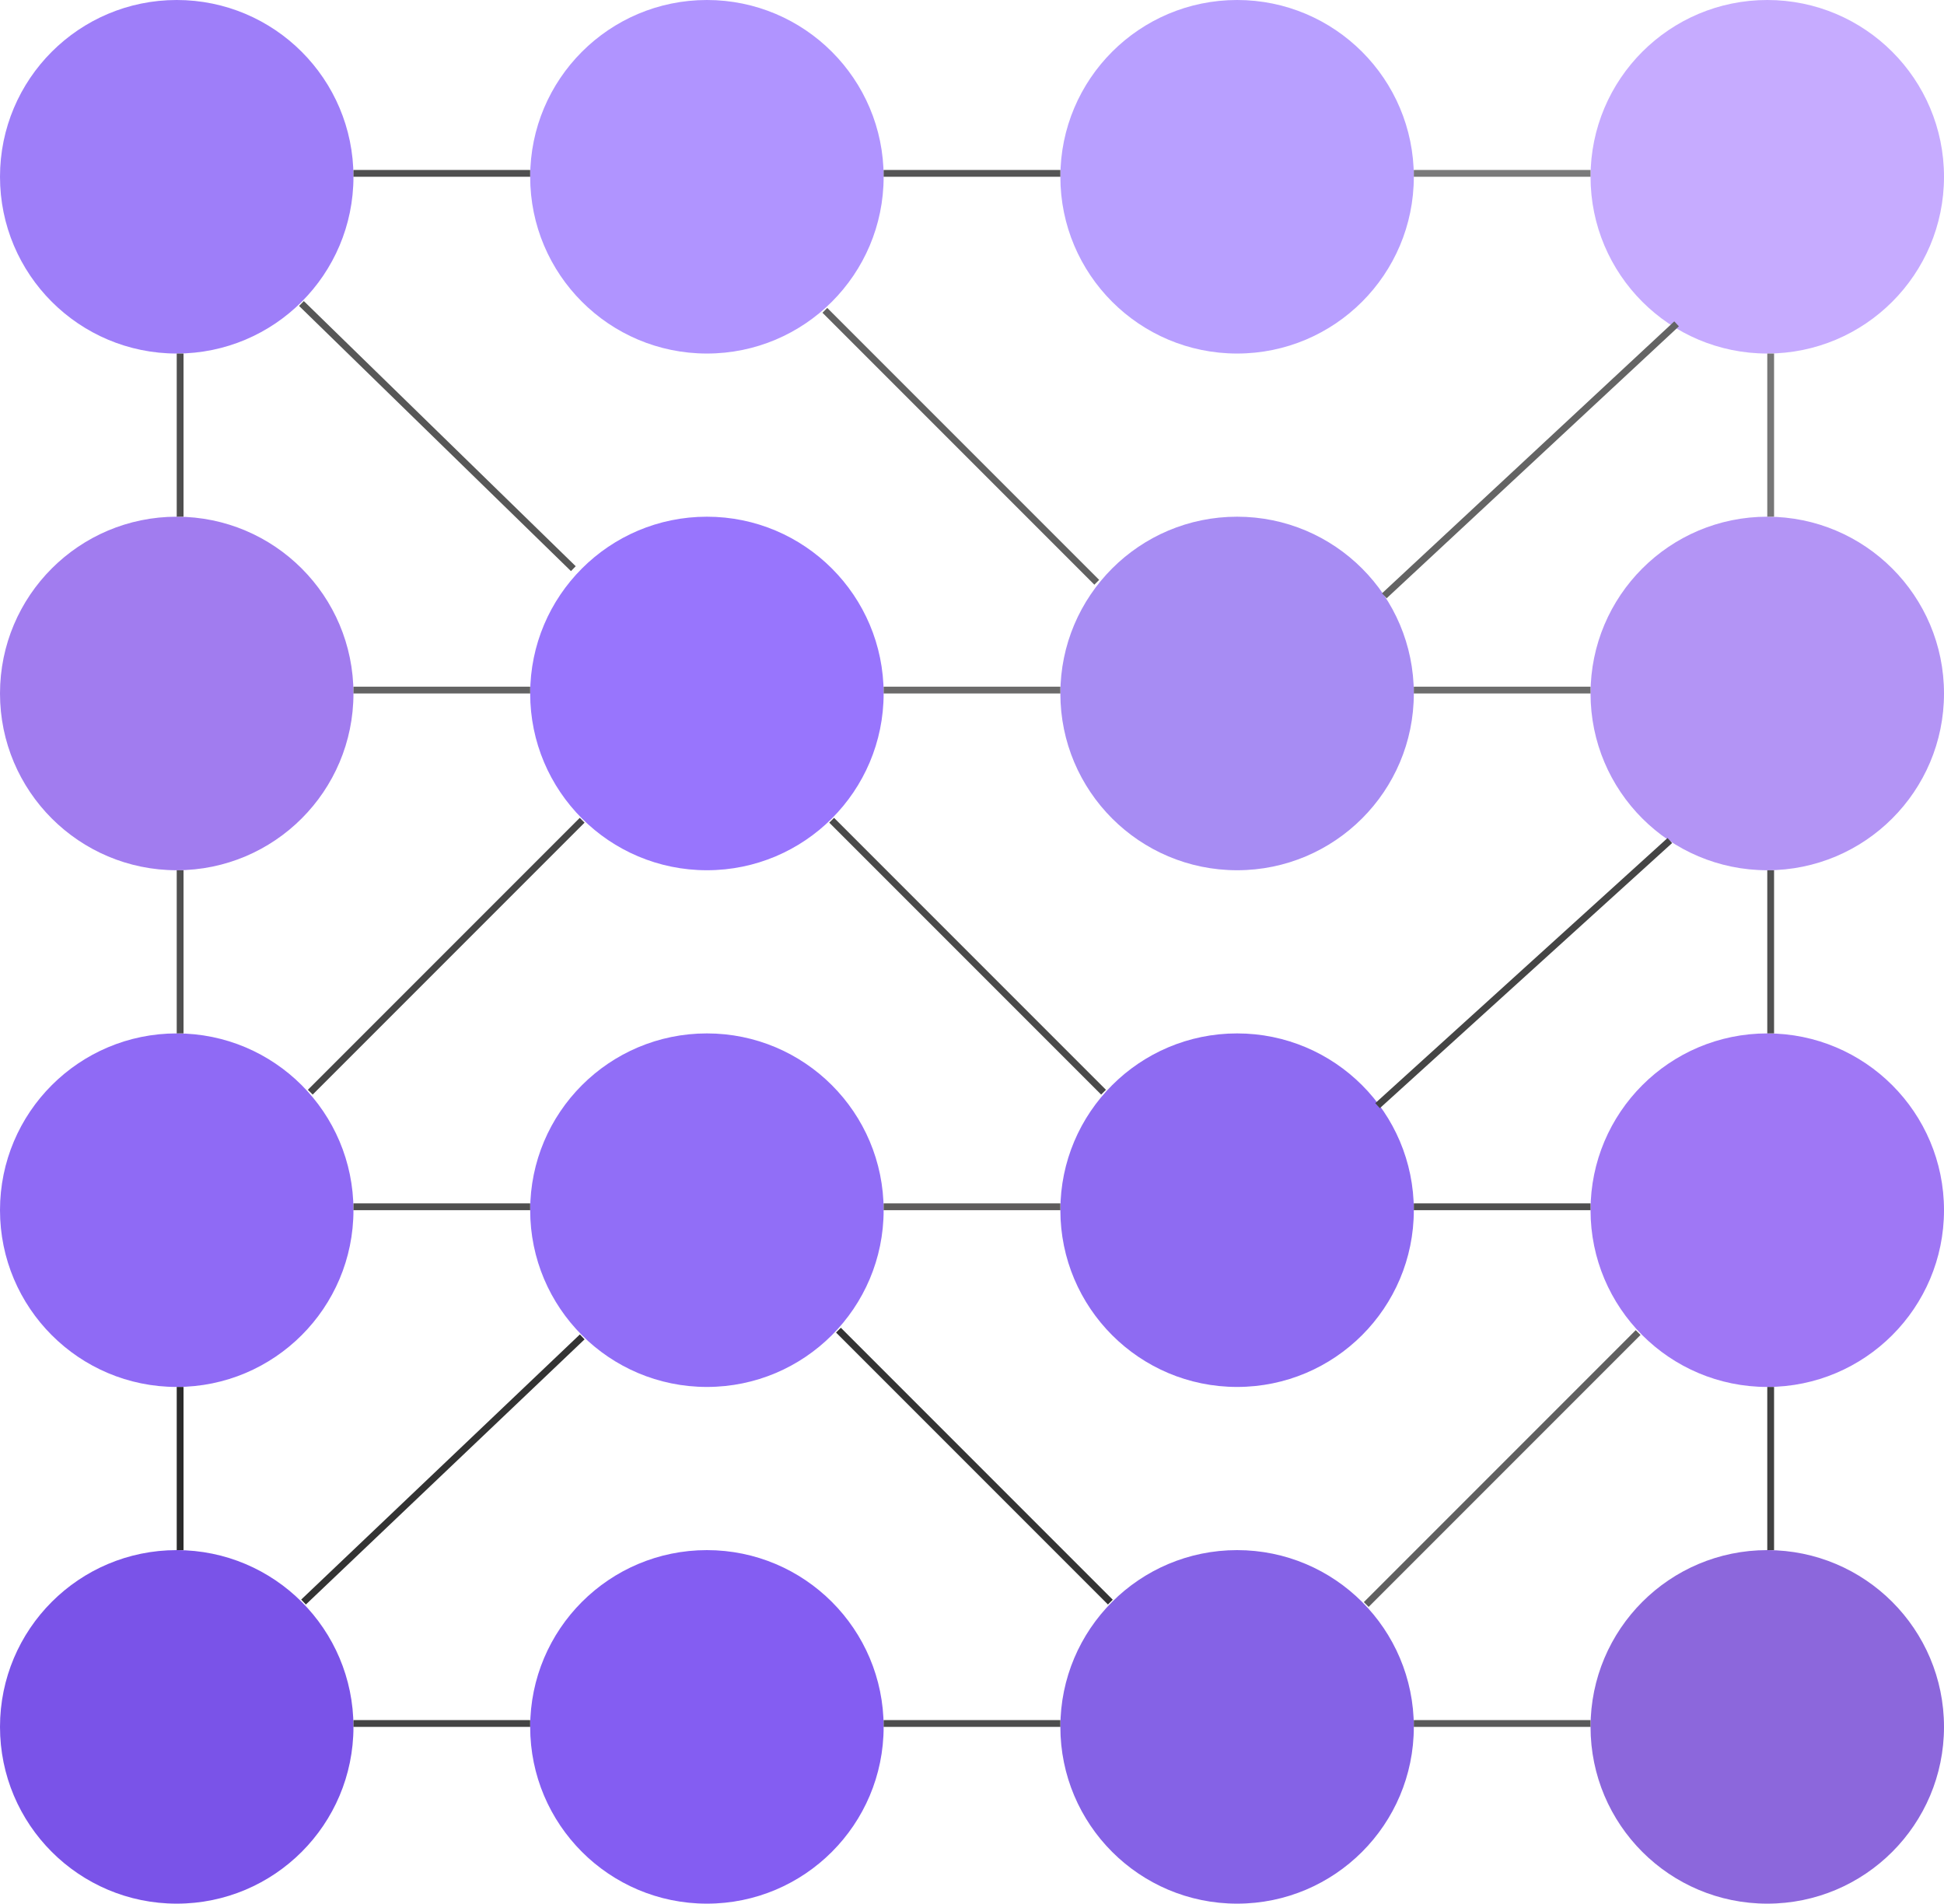 <svg width="286" height="280" viewBox="0 0 286 280" fill="none" xmlns="http://www.w3.org/2000/svg">
<rect width="286" height="280" fill="white"/>
<g id="readerai_logo">
<g id="Readerai_logo">
<circle id="Ellipse 11" cx="104" cy="102" r="26" fill="#9875FD"/>
<circle id="Ellipse 12" cx="26" cy="102" r="26" fill="#A17CEF"/>
<circle id="Ellipse 24" cx="260" cy="26" r="26" fill="#C6ABFF"/>
<circle id="Ellipse 23" cx="260" cy="102" r="26" fill="#B394F5"/>
<circle id="Ellipse 25" cx="260" cy="178" r="26" fill="#9F77F5"/>
<circle id="Ellipse 26" cx="260" cy="254" r="26" fill="#8C67DC"/>
<circle id="Ellipse 22" cx="182" cy="26" r="26" fill="#B89FFF"/>
<circle id="Ellipse 21" cx="104" cy="26" r="26" fill="#B094FF"/>
<circle id="Ellipse 20" cx="26" cy="26" r="26" fill="#9E7EF9"/>
<circle id="Ellipse 14" cx="182" cy="254" r="26" fill="#8562E6"/>
<circle id="Ellipse 19" cx="182" cy="102" r="26" fill="#A78CF3"/>
<circle id="Ellipse 18" cx="182" cy="178" r="26" fill="#8E6BF2"/>
<circle id="Ellipse 17" cx="104" cy="178" r="26" fill="#916EF7"/>
<circle id="Ellipse 16" cx="104" cy="254" r="26" fill="#845DF2"/>
<circle id="Ellipse 15" cx="26" cy="178" r="26" fill="#8F6AF5"/>
<circle id="Ellipse 13" cx="26" cy="254" r="26" fill="#7A53E8"/>
<line id="Line 1" x1="26.5" y1="52" x2="26.5" y2="76" stroke="#4F4F4F"/>
<line id="Line 16" x1="260.5" y1="52" x2="260.5" y2="76" stroke="#777777"/>
<line id="Line 17" x1="260.5" y1="128" x2="260.5" y2="152" stroke="#515151"/>
<line id="Line 18" x1="260.5" y1="204" x2="260.5" y2="228" stroke="#414141"/>
<line id="Line 2" x1="26.5" y1="128" x2="26.5" y2="152" stroke="#505050"/>
<line id="Line 3" x1="26.5" y1="204" x2="26.5" y2="228" stroke="#2B2B2B"/>
<line id="Line 4" x1="52" y1="253.5" x2="78" y2="253.5" stroke="#444444"/>
<line id="Line 5" x1="130" y1="253.5" x2="156" y2="253.5" stroke="#4D4D4D"/>
<line id="Line 8" x1="130" y1="177.5" x2="156" y2="177.5" stroke="#5E5C5C"/>
<line id="Line 9" x1="208" y1="177.5" x2="234" y2="177.5" stroke="#4F4F4F"/>
<line id="Line 7" x1="52" y1="177.5" x2="78" y2="177.5" stroke="#4F4F4F"/>
<line id="Line 10" x1="52" y1="101.5" x2="78" y2="101.5" stroke="#636363"/>
<line id="Line 13" x1="52" y1="25.5" x2="78" y2="25.5" stroke="#4F4F4F"/>
<line id="Line 14" x1="130" y1="25.5" x2="156" y2="25.5" stroke="#555555"/>
<line id="Line 15" x1="208" y1="25.5" x2="234" y2="25.5" stroke="#7A7A7A"/>
<line id="Line 11" x1="130" y1="101.5" x2="156" y2="101.5" stroke="#6B6A6A"/>
<line id="Line 12" x1="208" y1="101.5" x2="234" y2="101.5" stroke="#6D6D6D"/>
<line id="Line 6" x1="208" y1="253.5" x2="234" y2="253.5" stroke="#5A5A5A"/>
<line id="Line 19" x1="44.655" y1="235.638" x2="85.655" y2="196.638" stroke="#333333"/>
<line id="Line 22" x1="203.659" y1="87.634" x2="246.659" y2="47.634" stroke="#646464"/>
<line id="Line 23" x1="44.349" y1="44.642" x2="84.349" y2="83.642" stroke="#575757"/>
<line id="Line 24" x1="45.646" y1="160.646" x2="85.646" y2="120.646" stroke="#474747"/>
<path id="Line 27" d="M201 236L241 196" stroke="#606060"/>
<line id="Line 28" x1="123.354" y1="195.646" x2="163.354" y2="235.646" stroke="#343434"/>
<line id="Line 29" x1="121.354" y1="45.646" x2="161.354" y2="85.646" stroke="#616161"/>
<line id="Line 30" x1="122.354" y1="120.646" x2="162.354" y2="160.646" stroke="#4A4A4A"/>
<line id="Line 31" x1="202.664" y1="162.63" x2="245.664" y2="123.63" stroke="#454545"/>
</g>
</g>
</svg>
